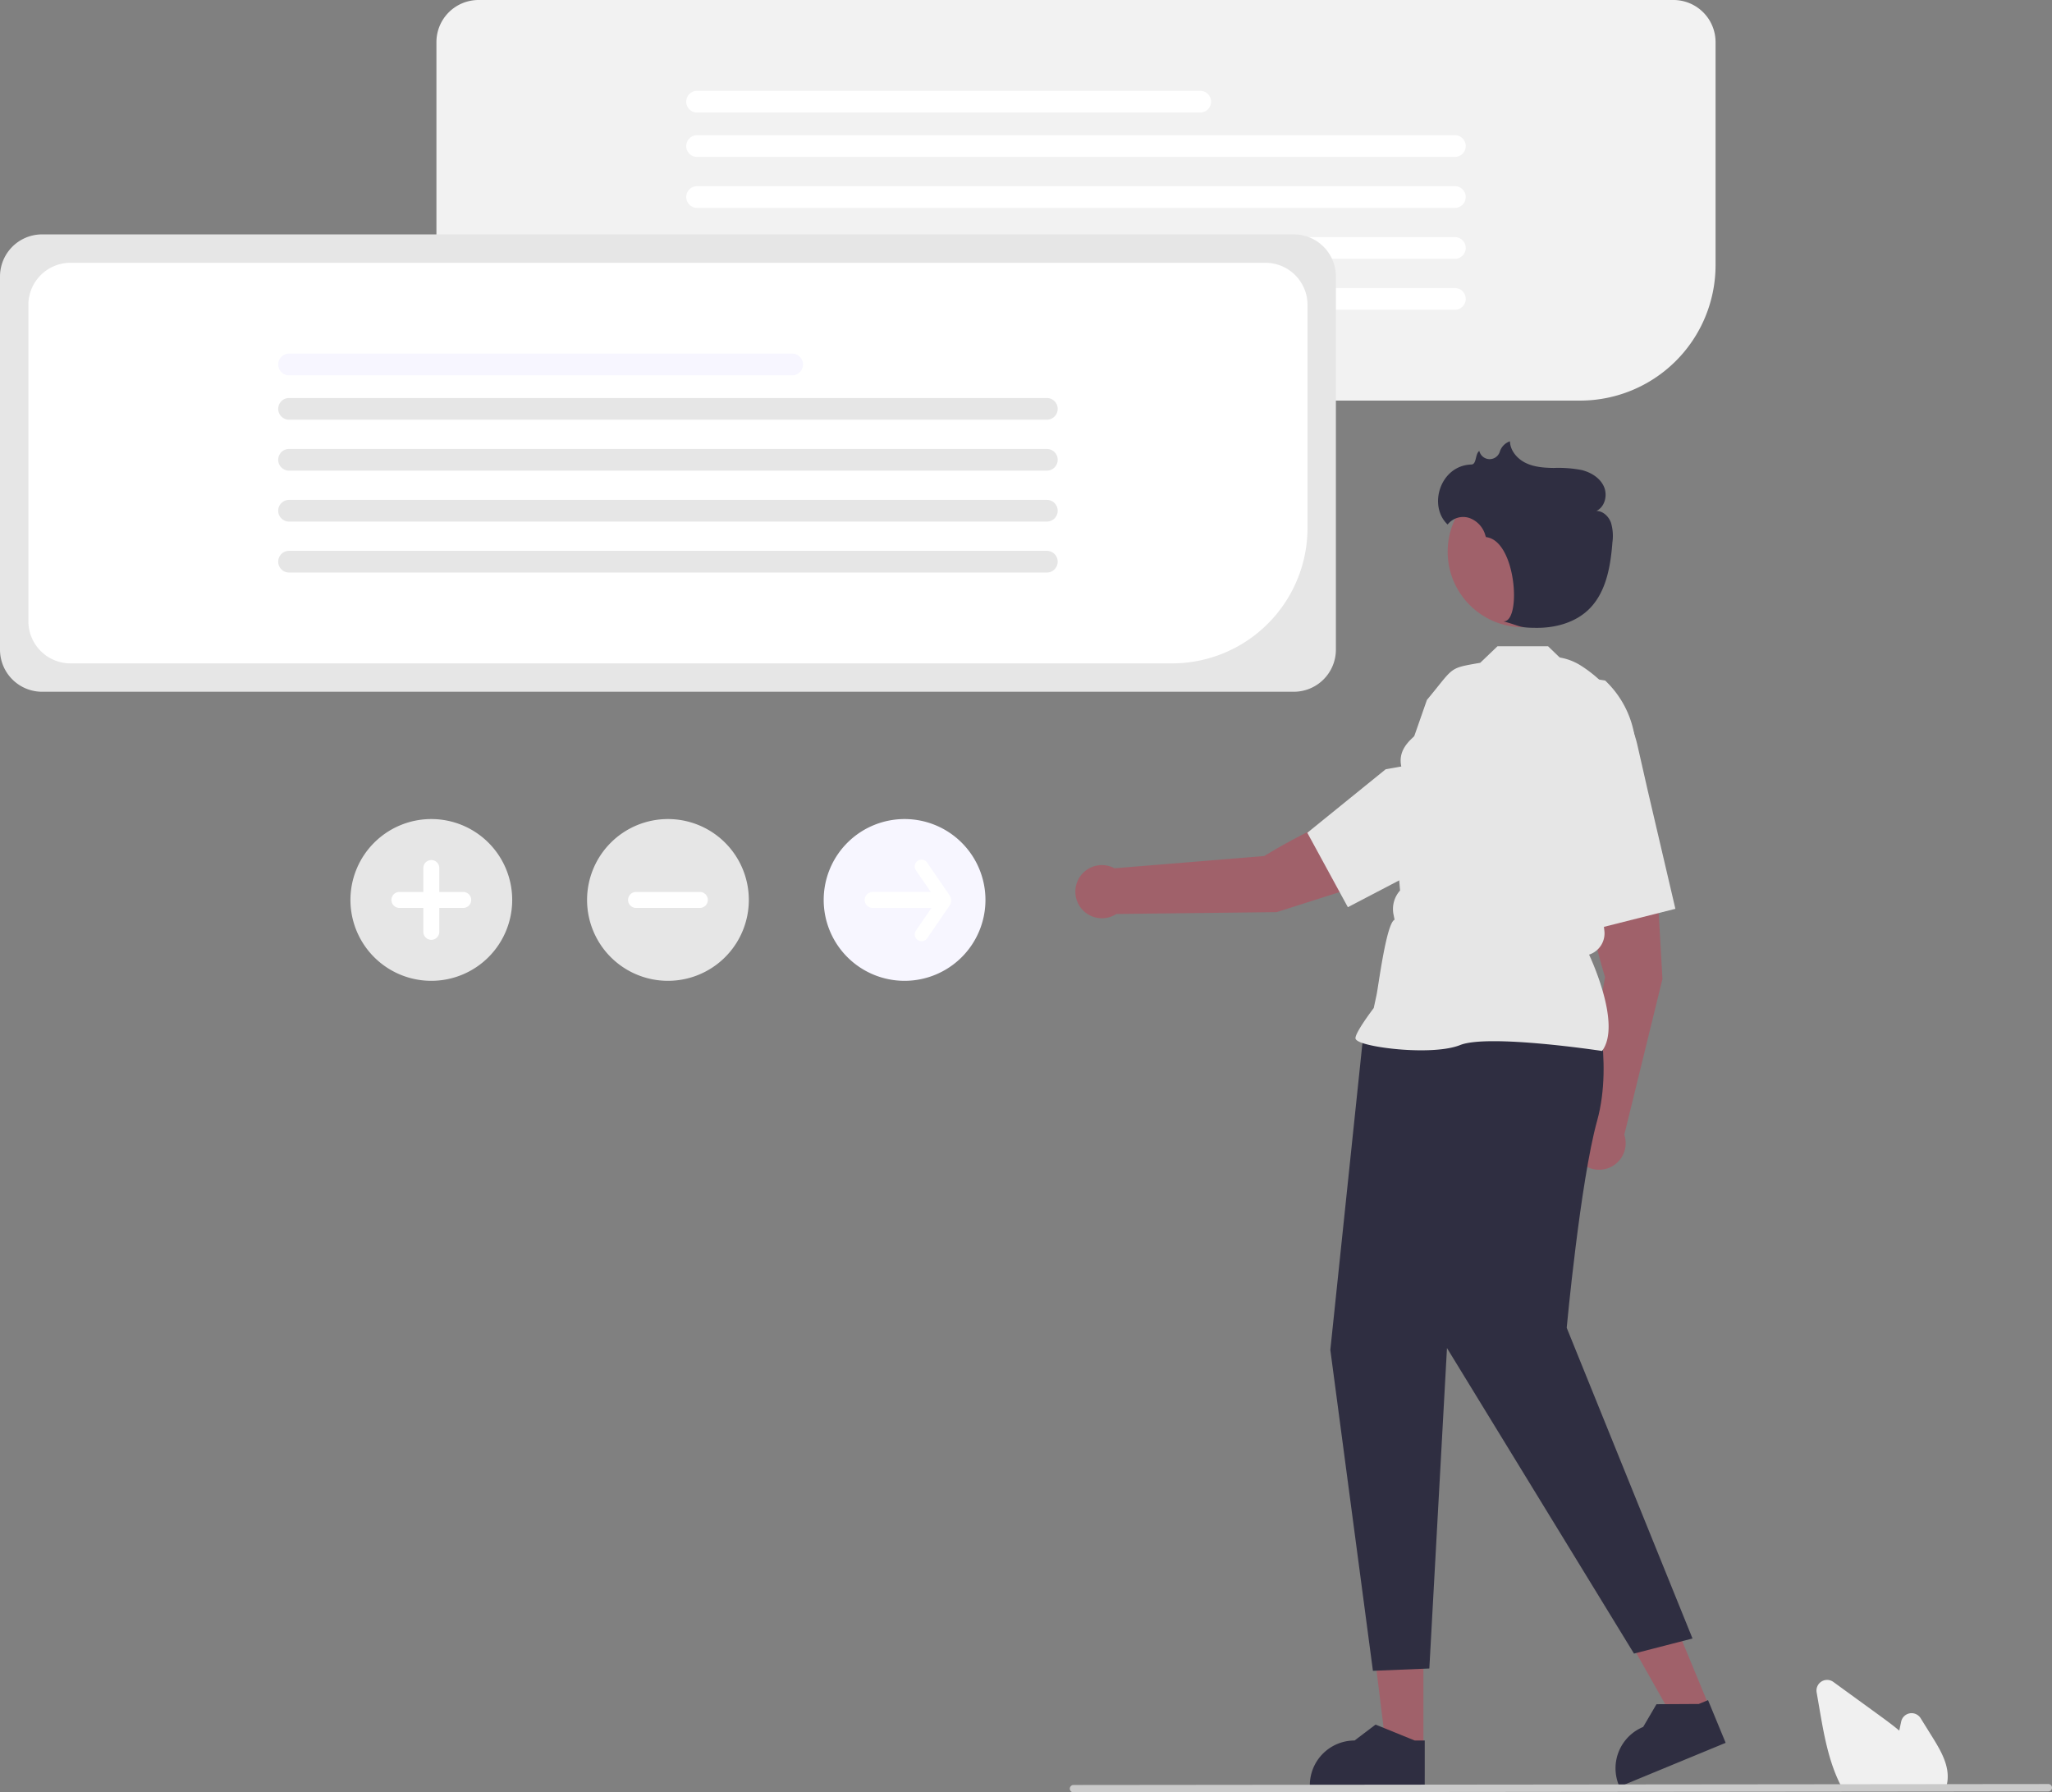 <svg xmlns="http://www.w3.org/2000/svg" width="663.81" height="579.749" data-name="Layer 1"><rect width="100%" height="100%" fill="#808080" stroke="none"/><path fill="#f2f2f2" d="M511.2 129.575H154.79a13.625 13.625 0 0 1-13.608-13.61V13.61A13.625 13.625 0 0 1 154.79 0h386.574a13.625 13.625 0 0 1 13.61 13.609v72.192a43.823 43.823 0 0 1-43.775 43.774Z"/><path fill="#fff" d="M388.26 36.403H225.506a3.51 3.51 0 1 1 0-7.02H388.26a3.51 3.51 0 0 1 0 7.02ZM470.648 50.758H225.506a3.51 3.51 0 1 1 0-7.02h245.142a3.51 3.51 0 0 1 0 7.02ZM470.648 67.236H225.506a3.51 3.51 0 1 1 0-7.02h245.142a3.51 3.51 0 0 1 0 7.02ZM470.648 83.714H225.506a3.51 3.51 0 1 1 0-7.02h245.142a3.51 3.51 0 0 1 0 7.02ZM470.648 100.191H225.506a3.51 3.51 0 1 1 0-7.02h245.142a3.51 3.51 0 0 1 0 7.02Z"/><path fill="#e6e6e6" d="M418.545 223.754H13.609A13.625 13.625 0 0 1 0 210.145V89.422a13.625 13.625 0 0 1 13.609-13.609h404.936a13.625 13.625 0 0 1 13.609 13.61v120.722a13.625 13.625 0 0 1-13.61 13.61Z"/><path fill="#fff" d="M379.2 214.575H22.79a13.625 13.625 0 0 1-13.608-13.61V98.61A13.625 13.625 0 0 1 22.79 85h386.574a13.625 13.625 0 0 1 13.61 13.609v72.192a43.823 43.823 0 0 1-43.775 43.774Z"/><path fill="#f7f6ff" d="M256.26 121.403H93.506a3.51 3.51 0 1 1 0-7.02H256.26a3.51 3.51 0 0 1 0 7.02Z"/><path fill="#e6e6e6" d="M338.648 135.758H93.506a3.51 3.51 0 1 1 0-7.02h245.142a3.51 3.51 0 0 1 0 7.02ZM338.648 152.236H93.506a3.51 3.51 0 1 1 0-7.02h245.142a3.51 3.51 0 0 1 0 7.02ZM338.648 168.714H93.506a3.51 3.51 0 1 1 0-7.02h245.142a3.51 3.51 0 0 1 0 7.02ZM338.648 185.191H93.506a3.51 3.51 0 1 1 0-7.02h245.142a3.51 3.51 0 0 1 0 7.02ZM139.53 317.257a26.164 26.164 0 1 1 26.163-26.164 26.164 26.164 0 0 1-26.164 26.164Z"/><path fill="#fff" d="M149.853 288.513h-7.743v-7.743a2.58 2.58 0 0 0-5.162 0v7.743h-7.742a2.58 2.58 0 0 0 0 5.161h7.742v7.743a2.58 2.58 0 0 0 5.162 0v-7.743h7.743a2.58 2.58 0 1 0 0-5.161Z"/><path fill="#e6e6e6" d="M216.077 317.257a26.164 26.164 0 1 1 26.164-26.164 26.164 26.164 0 0 1-26.164 26.164Z"/><path fill="#fff" d="M226.4 288.513h-20.647a2.58 2.58 0 0 0 0 5.161H226.4a2.58 2.58 0 1 0 0-5.161Z"/><path fill="#f7f6ff" d="M292.624 317.257a26.164 26.164 0 1 1 26.164-26.164 26.164 26.164 0 0 1-26.164 26.164Z"/><path fill="#fff" d="m307.343 289.85-7.417-10.826a2.2 2.2 0 0 0-3.63 2.487l4.798 7.001H282.3a2.58 2.58 0 1 0 0 5.162h19.029l-5.033 7.347a2.2 2.2 0 0 0 3.63 2.486l7.416-10.826a2.903 2.903 0 0 0 0-2.83Z"/><path fill="#a0616a" d="m460.467 565.314-12.085-.001-5.75-46.619 17.838.001-.003 46.619z"/><path fill="#2f2e41" d="m460.893 577.922-37.166-.002v-.47a14.467 14.467 0 0 1 14.466-14.466l6.79-5.15 12.666 5.151h3.245Z"/><path fill="#a0616a" d="m553.032 552.243-11.17 4.613-23.114-40.892 16.487-6.809 17.797 43.088z"/><path fill="#2f2e41" d="m558.24 563.733-34.352 14.189-.18-.435a14.467 14.467 0 0 1 7.847-18.893h.001l4.308-7.353 13.674-.075 2.999-1.238Z"/><path fill="#a0616a" d="M519.214 316.016s-9.363-29.531-5.482-41.62l21.589-1.31 2.47 43.575-12.34 50.382a8.594 8.594 0 1 1-14.462-3.104Z"/><path fill="#e6e6e6" d="m532.99 255.52-3.236-14.238a41.687 41.687 0 0 0-18.544-26.104 18.25 18.25 0 0 0-19.264.013 18.207 18.207 0 0 0-6.295 24.048c6.663 12.307 6.697 26.253 16.557 26.645l-.386 5.12 13.58 29.669 26.575-6.708Z"/><path fill="#2f2e41" d="M515.204 319.874s6.914 22.996 1.462 42.627-9.847 66.983-9.847 66.983l40.698 100.501-18.934 4.881-60.494-98.827-5.707 103.652-18.25.748-13.777-103.801 10.927-104.397Z"/><path fill="#e6e6e6" d="m518.261 339.943.11-.155c5.904-8.265-2.975-28.126-4.314-31.005a7.228 7.228 0 0 0 4.948-7.72l-.578-4.907-.601-4.814 4.31-4.31.013-.108 2.48-21.708 3.608-14.418a31.654 31.654 0 0 0-8.985-30.676l-8.337-1.324-10.133-9.763H484.44l-5.603 5.353c-10.46 1.834-8.256 1.235-17.24 12.017l-11.298 32.32 1.018 4.612-.003 6.254 1.604 18.45a8.954 8.954 0 0 0-2.124 7.746l.34 1.702c-2.67 1.145-5.218 21.482-5.827 24.323l-.91 4.243c-.777 1.027-5.913 7.874-5.913 9.746 0 .28.208.553.653.854 3.5 2.37 24.64 4.805 33.2 1.38 9.12-3.647 45.37 1.823 45.735 1.879Z"/><path fill="#a0616a" d="M409 276.885s26.268-16.423 38.943-15.675l6.645 20.582-41.586 13.245-51.868.598a8.594 8.594 0 1 1-.596-14.78Z"/><path fill="#e6e6e6" d="m471.02 275.16 12.984-6.68a41.687 41.687 0 0 0 20.663-24.462 18.25 18.25 0 0 0-4.81-18.653 18.207 18.207 0 0 0-24.859-.107c-10.26 9.518-23.757 13.025-21.682 22.671l-5.055.902-25.351 20.54 13.115 24.068Z"/><circle cx="492.738" cy="178.455" r="24.428" fill="#a0616a"/><path fill="#2f2e41" d="M475.987 150.25c1.75-.051 1.15-3.351 2.56-4.404l.022.096a3.438 3.438 0 0 0 6.57.28 5.225 5.225 0 0 1 3.318-3.48c.087 3.058 2.401 5.713 5.161 7.034s5.908 1.541 8.968 1.586a39.577 39.577 0 0 1 9.13.692c2.967.749 5.853 2.509 7.12 5.294 1.269 2.785.364 6.62-2.408 7.916 2.148.012 3.97 1.784 4.712 3.798a15.082 15.082 0 0 1 .466 6.374c-.604 7.899-2.075 16.403-7.827 21.851-4.384 4.152-10.659 5.825-16.696 5.8-6.038-.024-4.977-.579-10.814-2.12 6.003.673 4.365-26.149-5.555-27.235a7.392 7.392 0 0 1-.257-.726 8.26 8.26 0 0 0-5.159-5.471 6.406 6.406 0 0 0-7.002 2.12c-6.392-5.996-2.426-19.104 7.691-19.404Z"/><path fill="#f0f0f0" d="M629.316 578.724H596.13l-.143-.26a36.166 36.166 0 0 1-1.217-2.422c-3.418-7.318-4.863-15.689-6.138-23.073l-.96-5.567a3.437 3.437 0 0 1 5.41-3.362q7.566 5.505 15.137 10.999c1.91 1.39 4.093 3 6.184 4.74.201-.98.412-1.963.623-2.931a3.44 3.44 0 0 1 6.281-1.086L625.19 562c2.832 4.556 5.331 9.045 4.822 13.887a.757.757 0 0 1-.013.175 10.947 10.947 0 0 1-.564 2.331Z"/><path fill="#cacaca" d="m662.626 579.441-315.358.308a1.19 1.19 0 0 1 0-2.382l315.358-.307a1.19 1.19 0 0 1 0 2.381Z"/></svg>